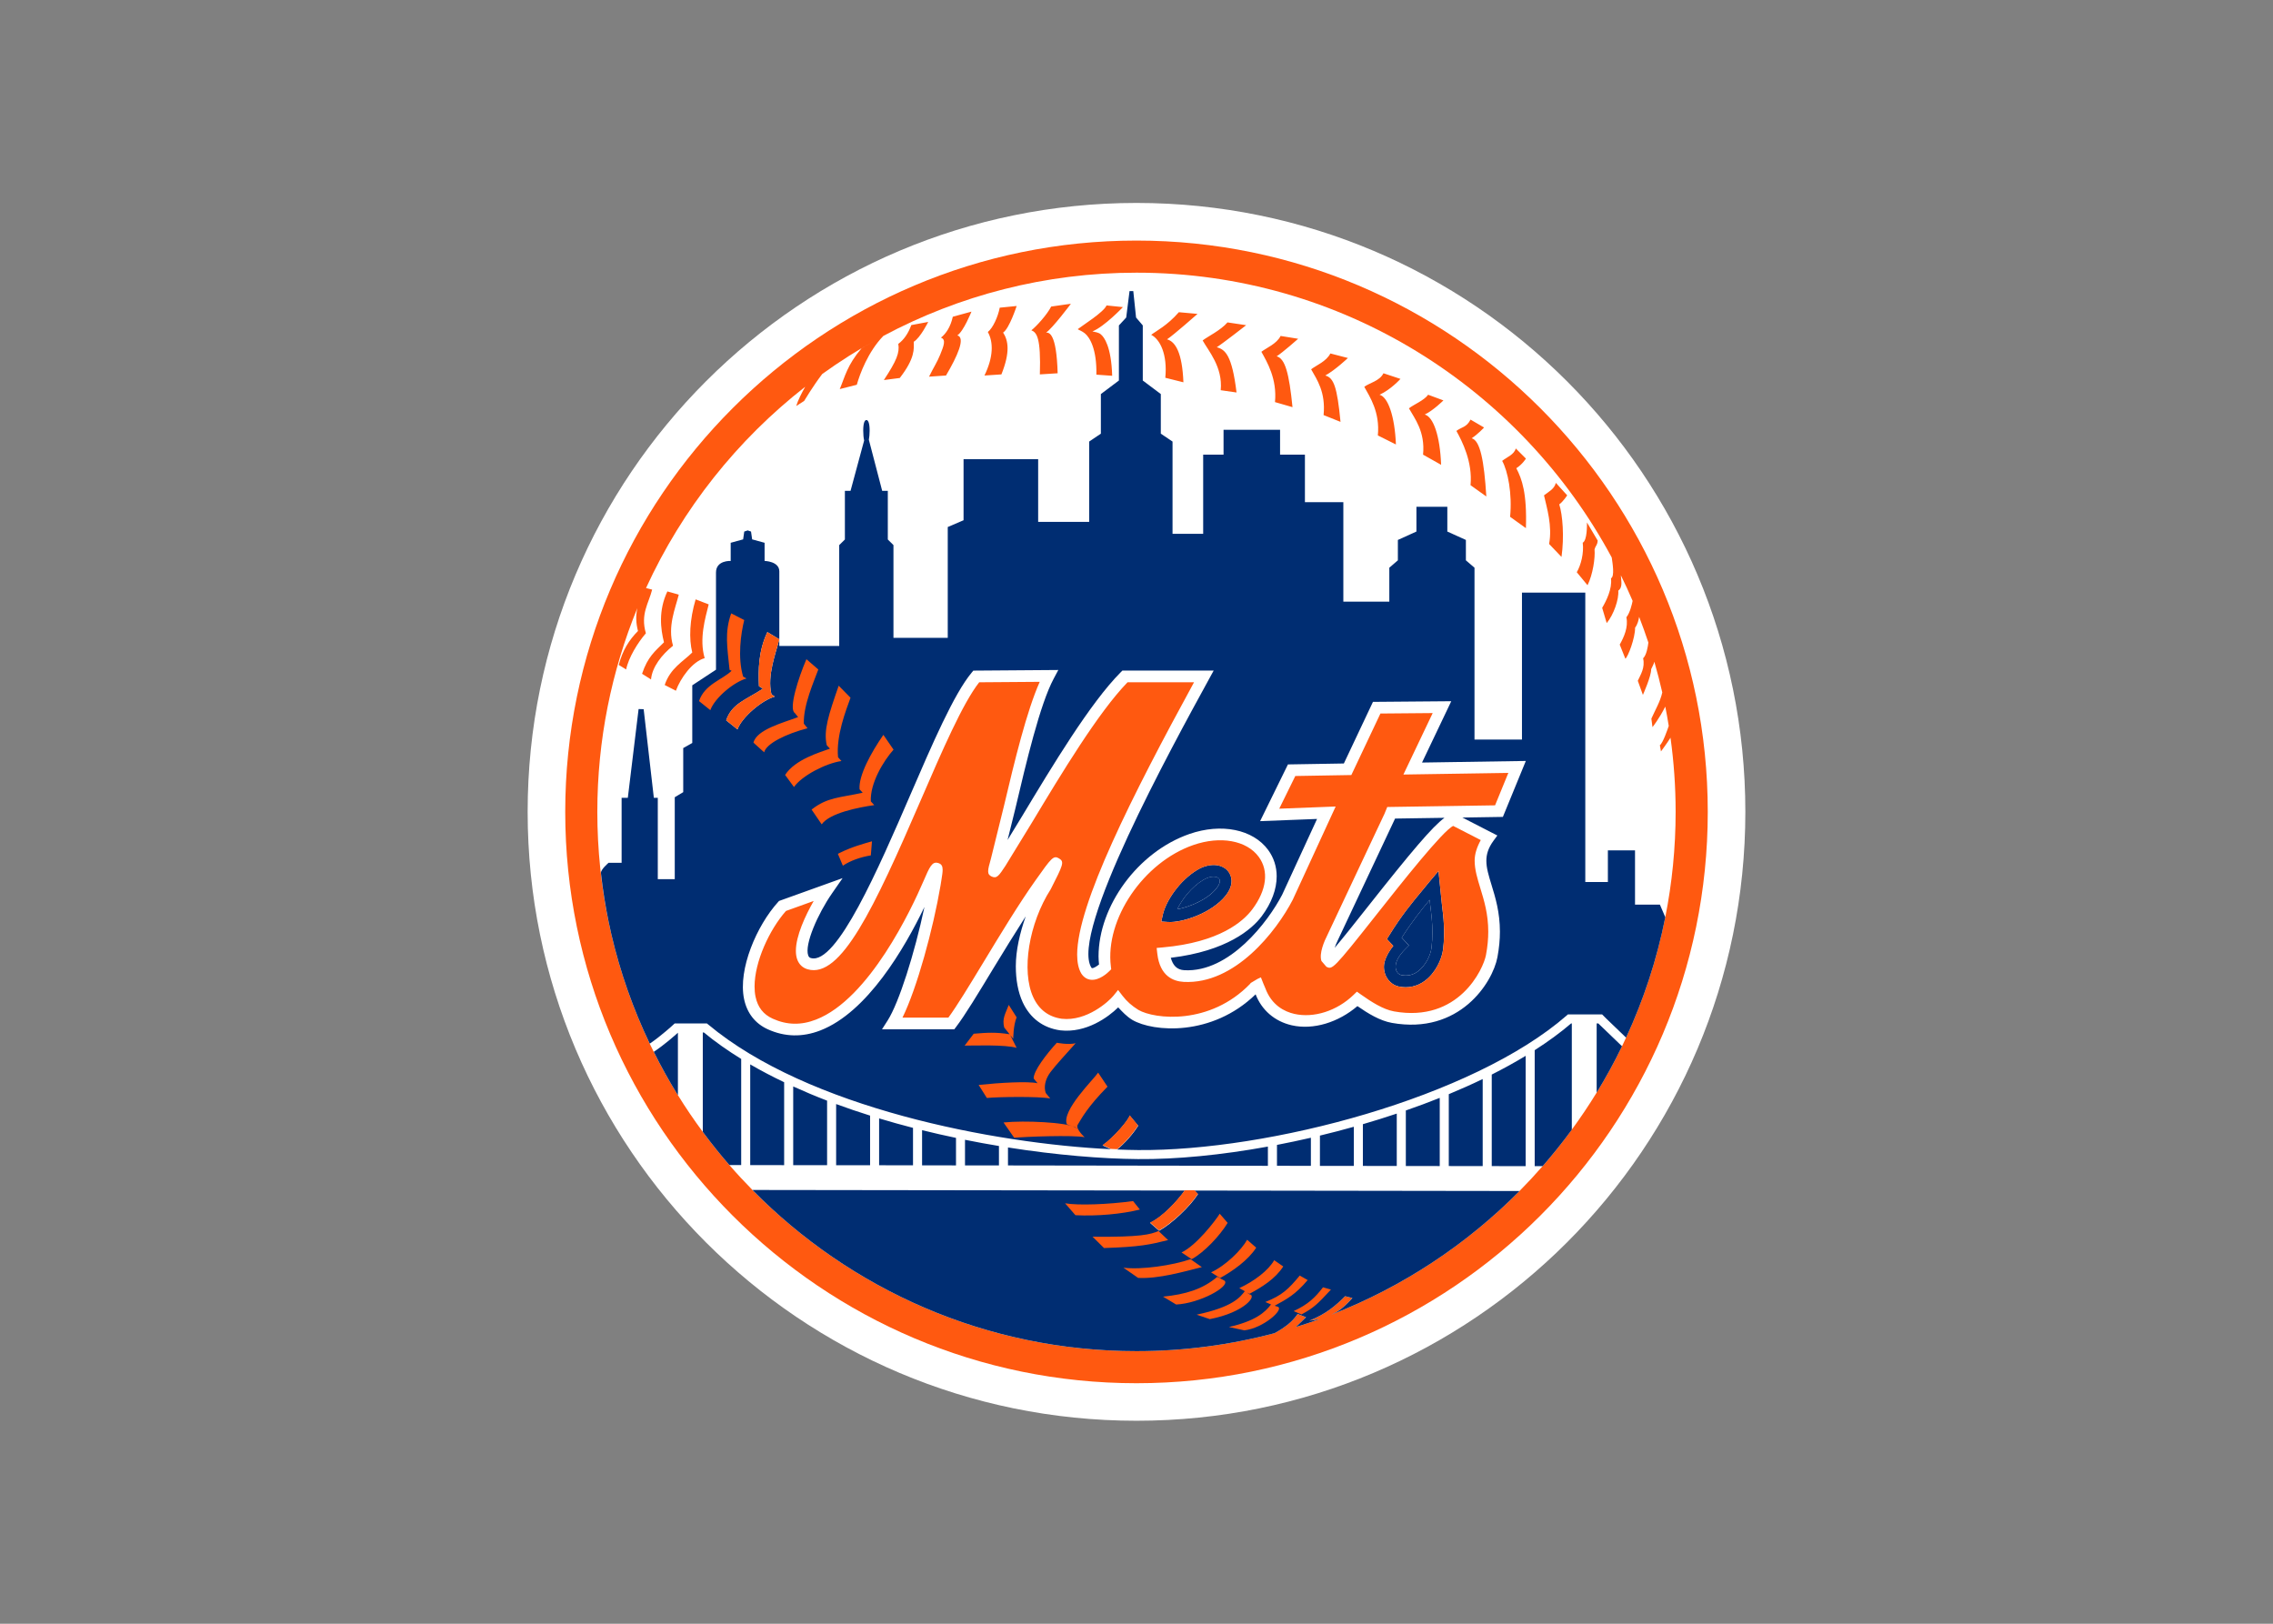 <svg viewBox="0 0 560 400" xmlns="http://www.w3.org/2000/svg" fill-rule="evenodd" clip-rule="evenodd"><rect x="0" y="0" width="560" height="400" fill="#808080" stroke="none"/><path d="M280 349.995c82.841 0 150.003-67.162 150.003-150.003 0-82.841-67.162-149.998-150.003-149.998-82.844 0-150.003 67.159-150.003 149.998 0 82.841 67.159 150.003 150.003 150.003" fill="#fff"/><path d="M280 59.264c-77.611 0-140.744 63.138-140.744 140.744s63.135 140.742 140.744 140.742c77.601 0 140.744-63.135 140.744-140.742 0-77.606-63.143-140.744-140.744-140.744" fill="#ff5910"/><path d="M400.615 255.61c-.327.709-.659 1.421-.996 2.128-1.9 3.917-3.991 7.731-6.256 11.425-1.913 3.132-3.96 6.172-6.127 9.129-2.26 3.096-4.657 6.094-7.181 8.982-1.832 2.098-3.732 4.143-5.691 6.122-13.029 13.163-28.782 23.623-46.339 30.457 1.672-.829 2.602-1.315 5.166-4.09l-1.799-.454c-2.23 2.232-4.614 4.356-8.792 6.023l2.511-.385c-1.938.702-3.889 1.361-5.871 1.974l2.524-2.425-2.073-.811c-.996 1.487-2.539 3.018-5.668 4.728-10.863 2.886-22.27 4.429-34.029 4.429-37.007 0-70.514-15.216-94.623-39.705-1.951-1.989-3.854-4.034-5.678-6.139-2.293-2.633-4.47-5.359-6.55-8.169-2.161-2.922-4.206-5.937-6.127-9.038-2.144-3.456-4.133-7.021-5.957-10.68-.337-.669-.669-1.34-.993-2.017-4.077-8.534-7.272-17.565-9.461-26.983-.165-.707-.317-1.421-.469-2.136l-.155-.697c-1.842-8.805-2.818-17.927-2.818-27.269 0-17.755 3.507-34.698 9.852-50.185-.416 1.992-.319 3.687.165 5.625-2.23 2.227-3.793 4.779-4.736 8.354l1.822 1.112c.58-2.914 2.914-6.684 4.862-8.909-1.391-4.733.707-7.417 1.543-10.759l-1.508-.385c8.942-19.521 22.475-36.51 39.216-49.585-.826 1.454-1.779 3.304-2.217 4.746l1.951-1.249s2.27-3.775 4.462-6.639c4.262-3.068 8.714-5.889 13.33-8.445l-3.636 2.098c-3.59 4.234-4.067 6.953-5.377 10.059l4.199-1.062c.75-2.663 2.762-8.129 6.547-12.038 18.603-9.93 39.832-15.573 62.358-15.573 50.598 0 94.674 28.437 117.091 70.169.188 1.318.765 4.652-.185 5.126.322 2.62-1.16 5.541-2.171 7.27l1.115 3.758c1.733-2.088 3.036-5.889 2.851-7.992 1.211-.894.649-2.572.639-3.783 1.019 2.073 1.987 4.171 2.894 6.297-.147.763-.631 2.927-1.536 4.049.514 2.43-.608 4.911-1.639 6.722l1.389 3.481c.626-.416 2.425-5.078 2.397-7.652.666-.882.844-1.842.996-2.661.806 2.085 1.568 4.196 2.278 6.332-.127 1.059-.466 3.099-1.295 3.879.517 2.334-.611 3.998-1.313 5.534l1.259 3.481s2.088-4.665 2.035-6.342c.345-.775.664-1.234.778-1.845.722 2.498 1.378 5.025 1.961 7.581-.466 2.177-1.698 4.234-2.686 6.454l.274 2.093s1.67-2.085 3.152-5.058c.317 1.576.598 3.165.854 4.759-.269.808-1.454 4.259-2.189 4.751l.274 1.53s1.475-1.981 2.349-3.375c.829 5.972 1.262 12.074 1.262 18.274 0 8.876-.879 17.544-2.549 25.936-2.06 10.374-5.329 20.311-9.664 29.666" fill="#fff"/><path d="M278.285 71.705l-.821 6.517-1.799 1.943v13.571l-4.442 3.337v9.755l-2.883 1.946v19.787h-12.568v-15.439h-18.38v15.036l-3.894 1.67v27.294h-13.376v-22.84l-1.391-1.386v-11.977h-1.386l-3.286-12.598c.114-.601.193-1.366.193-2.215 0-1.9-.362-2.64-.796-2.64-.433 0-.783.74-.783 2.64 0 .938.086 1.786.226 2.405l-3.352 12.408h-1.391v11.977l-1.399 1.386v24.844h-14.754v-1.637c-.841 3.34-3.041 8.917-1.951 13.5l-.355-.231 1.181.849c-3.061.836-8.075 5.007-9.19 8.073l-2.777-2.227c1.381-4.145 4.913-5.06 9.051-7.797l-.978-.618c-.17-4.067-.149-8.595 2.075-13.328l2.944 1.779v-16.731c0-2.511-3.628-2.574-3.628-2.574v-4.475l-3.066-.841-.276-1.923-.829-.284-.841.284-.276 1.923-3.066.841v4.475s-3.621-.215-3.621 2.851v23.937l-5.846 3.849v14.202l-2.227 1.257v10.857l-2.088 1.254v20.187h-4.179v-20.048h-.973l-2.508-21.824-1.249-.038-2.653 21.862h-1.53v16.009h-3.208s-1.992 1.69-1.89 2.534c.461 4.13 1.11 8.199 1.938 12.205.046.236.101.466.157.697.149.715.302 1.437.466 2.141 2.189 9.418 5.384 18.446 9.466 26.98 2.889-1.959 5.78-4.647 5.813-4.675l.329-.304h7.941l.317.256c24.639 20.577 70.375 29.339 99.232 30.73l-2.057-.938c2.785-1.949 6.403-6.231 6.682-7.346l2.075 2.508c-1.277 2.045-3.36 4.394-5.197 5.848 1.786.071 3.514.114 5.151.132 32.322.289 82.474-12.961 105.618-33.148l.309-.276h8.42l1.046 1.052 4.867 4.677c4.333-9.355 7.601-19.295 9.661-29.666l-1.333-3.096h-6.129v-13.374h-6.687v7.804h-5.564v-71.302h-15.601v36.208h-11.694v-42.338l-2.121-1.819v-5.02l-4.574-2.07v-6.101h-7.614v6.101l-4.571 2.07v5.02l-2.108 1.819v8.362h-11.326v-24.51h-9.466v-11.699h-6.122v-6.122h-13.926v6.122h-5.02v19.498h-7.548v-22.731l-2.889-1.943v-9.755l-4.442-3.337v-13.571l-1.655-1.946-.684-6.514h-.927.003zm108.785 180.414c-2.671 2.288-5.688 4.487-8.967 6.588v28.569h1.959c2.521-2.889 4.921-5.886 7.186-8.98v-26.177h-.177zm6.299 0v17.048c2.268-3.692 4.353-7.505 6.253-11.425l-5.45-5.242-.383-.38h-.421zm-220.223 2.227v24.489c2.083 2.807 4.259 5.534 6.55 8.167l2.911.008v-26.144c-3.284-2.032-6.375-4.193-9.19-6.517h-.271v-.003zm-6.129.058c-.785.712-3.307 2.962-5.949 4.71 1.824 3.659 3.806 7.226 5.949 10.683v-15.393zm208.859 5.696c-2.64 1.601-5.427 3.137-8.354 4.612v22.551l8.354.008v-27.17zm-191.043 2.108v24.806l8.357.013v-20.425c-2.889-1.378-5.686-2.838-8.357-4.394zm180.459 3.606c-2.693 1.3-5.483 2.541-8.354 3.732v17.704l8.354.013v-21.449zm-169.87 1.827v19.386l8.349.008v-15.892c-2.845-1.092-5.633-2.265-8.349-3.499v-.003zm159.287 2.813c-2.726 1.092-5.526 2.123-8.354 3.106v13.678l8.354.013v-16.797zm-148.71 1.523v15.064l8.364.013v-12.231c-2.823-.884-5.615-1.832-8.364-2.845zm138.122 2.351c-2.749.925-5.536 1.794-8.349 2.61v10.28l8.349.013v-12.902zm-127.533 1.183v11.542l8.349.013v-9.223c-2.8-.722-5.582-1.495-8.349-2.331zm116.957 2.063c-2.775.778-5.564 1.503-8.354 2.174v7.457l8.354.013v-9.644zm-106.373.834v8.666l8.357.013v-6.773c-2.78-.58-5.569-1.211-8.357-1.905zm95.791 1.867c-2.795.644-5.585 1.231-8.354 1.766v5.144l8.354.013v-6.925.003zm-85.215.504v6.307l8.364.013v-4.789c-2.759-.454-5.547-.963-8.364-1.53zm74.624 1.675c-11.461 2.078-22.508 3.17-32.03 3.081-8.848-.076-20.017-.976-32.005-2.863v4.427l64.035.094v-4.738zm-126.993 10.69c24.107 24.489 57.619 39.703 94.621 39.703 11.76 0 23.164-1.548 34.027-4.429 3.129-1.71 4.67-3.241 5.671-4.731l2.068.808-2.521 2.425c1.979-.611 3.938-1.269 5.873-1.971l-2.511.388c4.176-1.672 6.563-3.796 8.79-6.023l1.799.454c-2.559 2.775-3.489 3.253-5.161 4.085 17.552-6.836 33.305-17.286 46.339-30.454l-80.084-.111.854.887c-1.951 3.066-6.507 7.351-9.573 9.02l-2.227-1.946c3.015-1.391 6.623-5.263 8.559-7.966l-106.525-.139.003.003z" fill="#002d72"/><path d="M296.49 216.741c1.867-1.11 3.367-.849 3.841-.312.137.157.203.362.203.606 0 .497-.286 1.14-.836 1.822-2.253 2.828-6.684 4.586-9.661 5.149 1.155-2.425 3.474-5.493 6.454-7.264m5.458 3.915c1.059-1.32 1.47-2.562 1.47-3.621 0-1.021-.383-1.88-.915-2.496-1.594-1.834-4.672-1.949-7.485-.274-4.406 2.615-7.802 7.705-8.552 11.118l-.357 1.637 1.677.104c3.492.223 10.738-2.184 14.162-6.469m55.602-47.912l-19.298.16s-6.474 13.723-7.166 15.178c-1.558.025-13.776.231-13.776.231l-6.857 13.974s10.784-.421 14.03-.545c-1.576 3.433-8.59 18.654-8.59 18.654-3.451 6.659-12.966 19.209-24.099 18.611-1.883-.101-2.813-1.211-3.35-3.061 13.769-1.647 20.005-7.021 22.404-10.234 2.448-3.281 3.687-6.687 3.687-9.836 0-2.354-.694-4.566-2.093-6.484-3.73-5.096-11.531-6.679-19.412-3.943-12.697 4.409-22.384 17.762-22.384 30.17 0 .659.063 1.315.122 1.976-.616.492-1.33.938-1.723.9-.028-.005-.089-.008-.193-.17-5.192-8.612 19.642-53.933 28.992-70.998l1.168-2.131h-22.493l-.423.426c-7.505 7.546-16.822 23.043-24.315 35.491 0 0-1.799 2.942-3.542 5.802.907-3.672 1.87-7.551 1.87-7.551 2.719-11.524 6.109-25.865 9.489-32.18l1.138-2.136-2.425.018-18.515.137-.426.514c-4.358 5.25-9.618 17.412-15.18 30.292-7.634 17.648-18.079 41.823-24.419 39.999-.286-.084-.509-.228-.656-.651-.95-2.663 2.346-10.216 5.906-15.335l2.569-3.699-15.664 5.625-.241.271c-5.217 5.747-9.9 16.513-8.369 23.891.722 3.474 2.752 6.051 5.868 7.46 4.173 1.888 8.521 1.979 12.92.274 11.582-4.492 20.734-20.21 25.65-30.414-2.43 11.461-6.286 23.59-9.043 27.92l-1.414 2.215h17.805l.433-.568c2.187-2.858 5.433-8.22 9.19-14.43 2.549-4.199 5.268-8.605 7.976-12.831-1.447 4.133-2.435 8.354-2.435 12.289 0 3.319.547 6.38 1.685 8.851 1.829 3.953 5.037 6.357 9.279 6.943 6.395.722 11.823-3.264 14.258-5.661 1.029 1.095 2.035 2.192 3.431 3.061l.041.025c5.159 3.018 19.64 4.143 30.383-6.297 1.477 3.821 4.624 6.641 8.881 7.622 5.346 1.226 11.524-.72 16.201-4.721 2.602 1.807 5.536 3.606 8.498 4.135 16.602 2.96 24.804-9.867 25.995-16.173.431-2.298.613-4.381.613-6.289 0-4.794-1.12-8.455-2.078-11.569-.689-2.263-1.262-4.117-1.262-5.899 0-1.606.469-3.155 1.715-4.878l.993-1.358s-6.555-3.367-8.607-4.422c4.049-.063 9.971-.157 9.971-.157l5.653-13.784s-21.73.334-25.574.395c1.49-3.112 7.204-15.107 7.204-15.107m-1.67 28.718c-2.957 2.154-8.141 8.291-18.991 22.022-2.927 3.71-6.051 7.647-8.063 10.011.213-.601.441-1.224.813-1.956 0 0 14.015-29.77 14.068-29.892.836-.013 6.089-.091 12.173-.185m-10.541 29.544c2.552-3.988 4.781-6.786 6.9-9.337l.132 1.34c.271 2.204.537 4.318.537 6.702 0 1.181-.068 2.43-.228 3.788-.213 1.799-1.487 4.465-3.421 5.853-1.219.874-2.587 1.16-4.054.849-.466-.096-1.039-.542-1.264-1.313-.071-.231-.109-.479-.109-.735 0-1.252.816-2.762 2.308-4.259l.983-.988-1.784-1.9m-4.158 8.709c.492 1.672 1.842 2.972 3.428 3.307 2.26.476 4.452.02 6.335-1.328 2.749-1.979 4.31-5.46 4.596-7.857.525-4.437.096-7.862-.309-11.179l-.823-8.101-2.207 2.615-1.921 2.336c-2.438 2.934-4.961 5.967-8.002 10.885l-.588.938 1.576 1.682c-1.606 2.009-2.308 3.826-2.308 5.134 0 .628.099 1.16.223 1.566" fill="#fff"/><path d="M263.844 74.821l-4.867.697c-.976 1.951-3.621 4.87-4.875 5.846 1.32.555 2.367 1.809 2.09 10.865l4.381-.276c-.279-10.031-2.154-10.029-2.851-10.029 1.53-.976 6.122-7.102 6.122-7.102zm8.777.421c-.699 1.67-5.848 4.87-7.102 5.846.241.198 1.049.454 1.736 1.014 1.239.998 2.985 3.887 2.863 10.194l3.889.276c-.208-7.239-2.017-9.555-2.726-10.135-.514-.568-1.622-.656-2.141-.796 2.942-1.166 7.515-5.985 7.515-5.985l-4.034-.413zm-22.146.137l-4.171.416c-.426 2.227-1.677 5.014-2.929 5.99 1.391 2.511 1.394 6.127-.836 10.721l4.178-.276c2.23-5.569 1.67-8.359.421-10.305 1.53-.976 3.337-6.545 3.337-6.545zm-11.134 1.386l-4.599 1.262c-.555 2.506-1.675 4.176-2.924 5.151 1.33.446.679 2.057-.17 4.163-.747 1.867-1.708 3.286-2.759 5.448l4.178-.284c2.792-4.738 4.878-9.332 2.792-9.887 1.53-.976 3.481-5.853 3.481-5.853zm51.095.144c-2.919 3.342-5.569 4.596-6.819 5.572 2.222 1.115 4.036 4.873 3.481 10.581l4.46 1.112c-.281-7.242-1.954-10.029-4.039-10.584 1.53-.976 7.515-6.266 7.515-6.266l-4.599-.416zm-61.749 2.392l-4.171.783c-.737 2.025-1.822 3.618-3.2 4.624.357 2.174-.395 4.117-3.56 8.914l3.922-.507c3.821-4.918 3.484-7.232 3.441-8.922 1.647-1.003 3.568-4.893 3.568-4.893zm73.732.119c-1.67 1.951-4.875 3.476-6.122 4.447 1.381 2.508 5.007 6.547 4.452 12.259l3.897.557c-1.115-9.19-2.78-10.581-4.867-11.141 1.53-.976 7.239-5.433 7.239-5.433l-4.599-.689zm13.085 3.337c-.976 1.951-3.479 2.927-4.736 3.902 1.396 2.506 3.905 6.687 3.35 12.395l4.318 1.247c-.839-8.352-1.814-11.972-3.905-12.527 1.53-.973 5.296-4.32 5.296-4.32l-4.323-.697zm12.259 4.315c-.976 1.951-3.484 2.927-4.736 3.902 1.396 2.506 3.621 5.569 3.066 11.278l4.173 1.67c-.836-8.635-1.667-10.857-3.753-11.417 2.506-1.391 5.572-4.315 5.572-4.315l-4.323-1.117zm13.085 4.88c-.976 1.949-3.479 2.362-4.728 3.337 1.386 2.506 3.897 6.266 3.342 11.975l4.454 2.227c-.281-6.96-1.951-11.696-4.039-12.251 2.782-1.252 5.156-3.902 5.156-3.902l-4.186-1.386zm11.004 5.288c-.976 1.394-3.474 2.369-4.731 3.345 1.391 2.506 4.036 5.706 3.481 11.417l4.449 2.503c-.274-7.242-1.946-11.836-4.034-12.39 2.088-.976 4.599-3.481 4.599-3.481l-3.765-1.394zm10.444 6.124c-.976 1.949-2.225 1.814-3.481 2.79 1.396 2.506 4.036 7.655 3.481 13.368l3.894 2.78c-.557-8.914-1.528-13.782-3.618-14.341 1.53-.976 3.061-2.648 3.061-2.648l-3.337-1.949zm11.149 7.107c-.421 1.53-2.103 2.085-3.352 3.061 1.394 2.506 2.506 8.073 1.951 13.782l3.897 2.792c.281-8.635-.978-12.117-2.367-14.762 1.53-.976 2.367-2.372 2.367-2.372l-2.496-2.501zm9.879 8.486c-.421 1.536-1.667 2.093-2.924 3.068.694 3.066 2.088 7.518 1.254 11.975l3.056 3.2c.702-5.012.284-10.303-.552-12.948.976-.697 1.951-2.227 1.951-2.227l-2.785-3.068zm7.66 9.75c0 .593.066 4.429-1.046 4.987.329 2.617-.459 5.544-1.465 7.272l2.648 3.205c1.313-2.65 1.921-6.735 1.728-8.835.327-1.097.679-.953.775-2.169l-2.64-4.46zm-226.562 16.987c-2.23 4.733-1.675 9.193-.836 12.535-2.232 2.227-4.003 3.573-5.4 7.751l2.207 1.394c.279-3.061 2.638-6.076 5.42-8.303-1.391-4.736.583-9.238 1.419-12.58l-2.81-.796zm6.963 1.959c-1.497 5.06-1.672 9.738-.834 13.085-2.235 2.23-5.395 3.829-6.788 8.007l2.759 1.414c1.115-3.061 4.029-7.191 7.09-8.027-1.396-4.738.155-9.902.991-13.244l-3.218-1.234zm8.762 3.441c-1.672 4.736-.96 8.336-.405 13.908l.499.243c-2.245 2.189-6.639 3.319-8.022 7.462l2.785 2.232c1.11-3.063 5.853-6.965 8.914-7.797l-.834-.474c-1.396-4.733-.555-10.584.276-13.926l-3.213-1.65zm8.909 4.612c-2.225 4.738-2.245 9.256-2.075 13.323l.978.623c-4.138 2.737-7.672 3.646-9.053 7.792l2.787 2.235c1.112-3.066 6.124-7.244 9.19-8.08l-1.196-.841.36.223c-1.092-4.581 1.11-10.151 1.951-13.493l-2.942-1.781zm9.623 6.682c-1.951 4.515-4.454 12.276-2.858 13.257l.808 1.003c-3.641 1.389-10.214 3.056-10.997 6.302l2.635 2.377c.517-2.161 5.389-4.541 10.688-5.932l-.915-1.13c-.134-4.574 2.47-10.32 3.568-13.348l-2.929-2.529zm57.48 5.577c-3.195.025-13.705.104-14.912.111-4.049 5.154-9.074 16.733-14.412 29.081-11.529 26.671-19.693 43.977-27.852 41.621-1.242-.357-2.133-1.206-2.577-2.45-.226-.626-.322-1.335-.322-2.095 0-3.687 2.318-8.656 4.384-12.284-3.104 1.11-6.355 2.286-6.826 2.458-4.092 4.619-7.738 12.537-7.738 18.608 0 .884.071 1.723.236 2.511.542 2.605 1.931 4.376 4.231 5.417 3.497 1.581 6.991 1.657 10.688.218 13.118-5.088 23.539-27.31 26.415-34.001 1.568-3.636 2.159-5.007 3.659-4.566.834.241 1.105.778 1.105 1.682 0 .631-.132 1.442-.296 2.463 0 0-.218 1.348-.218 1.373-1.824 10.751-5.825 25.359-9.385 32.577h11.311c2.09-2.856 5.118-7.817 8.625-13.612 4.095-6.763 8.739-14.435 12.89-20.271 3.879-5.471 4.376-6.167 5.759-5.336 1.371.829.988 1.579-2.055 7.581-5.407 8.438-7.287 20.139-4.297 26.625 1.416 3.061 3.796 4.842 7.029 5.288 6.152.694 11.592-4.29 12.712-5.668l1.15-1.419 1.11 1.452c1.029 1.345 2.268 2.438 3.869 3.441 4.036 2.346 17.658 3.826 27.545-6.403l.157-.218 1.688-1.006.821-.375.618 1.571s.309.775.454 1.064c1.563 4.264 4.753 5.808 7.148 6.36 4.786 1.097 10.5-.722 14.57-4.645l.859-.829.973.689c2.524 1.791 5.468 3.689 8.159 4.173 15.948 2.84 22.016-10.429 22.663-13.868.405-2.121.565-4.024.565-5.77 0-4.343-1.021-7.678-1.951-10.713-.722-2.364-1.399-4.561-1.399-6.793 0-1.627.547-3.309 1.505-5.058-2.098-1.084-6.053-3.109-6.793-3.489-2.534 1.16-12.715 14.025-18.867 21.811-10.787 13.66-10.908 13.599-12.375 12.882l-1.216-1.419c-.621-1.862.684-4.87 1.513-6.497 0 0 14.04-29.823 14.017-29.765l.684-1.675s24.794-.383 26.56-.408c.479-1.191 2.278-5.574 3.271-7.989-3.659.058-25.85.4-25.85.4s5.734-12.046 7.214-15.14c-3.162.028-11.514.099-12.877.111-.697 1.462-7.166 15.155-7.166 15.155l-13.802.236-3.963 8.053c3.309-.129 13.901-.537 13.901-.537s-10.551 22.918-10.576 22.979c-4.052 7.827-14.273 20.899-26.848 20.225-2.615-.142-5.861-1.449-6.509-6.889l-.17-1.472 1.47-.132c14.065-1.237 19.888-6.423 22.113-9.401 3.535-4.738 4.107-9.439 1.576-12.895-2.972-4.069-9.461-5.24-16.133-2.924-12.264 4.254-21.753 18.231-20.306 29.902l.086.697-.492.492c-.388.388-2.417 2.306-4.515 2.095-.945-.096-1.746-.593-2.339-1.497-.709-1.173-1.044-2.759-1.044-4.695 0-12.337 13.51-39.097 28.792-67.083h-16.384c-7.201 7.427-16.234 22.394-23.529 34.521 0 0-6.365 10.406-6.55 10.693-1.584 2.405-2.118 3.213-3.378 2.64-.626-.281-.879-.659-.879-1.305 0-.679.279-1.647.684-3.101l3.172-12.824c2.653-11.238 5.65-23.582 8.856-30.743h-.003zm-49.531.953c-2.511 7.239-3.768 11.042-2.937 14.661l.783.849c-2.275.841-8.559 2.597-11.045 6.471l2.182 2.982c1.951-2.785 7.802-5.846 11.701-6.406l-.841-.932c-.517-5.273 1.964-11.62 3.074-14.663l-2.916-2.962zm11.009 12.107c-3.041 4.389-6.145 10.072-5.866 13.414l.768.846c-5.668 1.242-8.701 1.09-12.586 4.145l2.488 3.641c1.949-2.785 9.051-4.183 12.948-4.738l-.841-.92c-.226-4.439 3.109-9.976 5.597-12.743l-2.508-3.646zm-2.805 26.225c-1.951.555-5.014 1.394-7.797 2.785l-.606.302 1.229 2.924c1.819-1.239 4.419-2.149 6.889-2.536l.284-3.474zm84.387 5.846c1.32.048 2.488.537 3.284 1.452.535.618.915 1.475.915 2.498 0 1.059-.413 2.298-1.472 3.618-3.423 4.285-10.667 6.697-14.157 6.471l-1.675-.106.355-1.634c.747-3.416 4.145-8.509 8.552-11.124 1.406-.836 2.878-1.224 4.199-1.176zm55.187 1.467l.829 8.098c.403 3.317.834 6.745.309 11.182-.286 2.394-1.85 5.876-4.599 7.855-1.885 1.351-4.072 1.809-6.332 1.335-1.586-.337-2.939-1.639-3.431-3.312-.122-.408-.223-.94-.223-1.571 0-1.307.699-3.119 2.306-5.128l-1.576-1.682.59-.94c3.041-4.918 5.564-7.951 8.002-10.885l1.918-2.339 2.207-2.612zm-105.879 32.99c-.841 2.232-1.675 3.337-1.117 5.569l1.335 1.662c-3.309-.547-5.531-.408-8.851-.132l-2.232 2.929c2.227 0 10.021-.284 12.809.552l-1.576-3.152.742.925s-.003-3.342.834-5.293l-1.943-3.061zm11.843 9.319c-2.615 2.873-5.742 6.943-5.706 8.797l.958 1.181c-2.313-.53-9.289-.137-14.511.416l2.025 3.213c2.777-.279 12.831-.428 15.613.129l-1.105-1.358c-.519-1.485-.144-3.393 1.163-5.139 1.358-1.807 3.793-4.409 6.203-7.12-1.804.451-4.639-.119-4.639-.119zm10.183 7.366c-1.117 1.672-9.091 9.388-7.7 12.73l1.966.664s1.819 1.097-.139 0c-2.002-1.117-12.152-1.672-17.44-1.117l2.635 3.77c2.782-.276 14.549-.702 17.342-.144-.155-.134-2.286-2.128-1.703-3.066.986-1.591 2.329-4.287 7.346-9.383l-2.306-3.454zm7.771 10.503c-.279 1.115-3.905 5.397-6.687 7.346l2.068.938 1.497.073c1.842-1.454 3.92-3.813 5.197-5.853l-2.075-2.503zm13.579 18.467c-1.938 2.699-5.552 6.563-8.567 7.954l2.227 1.951c3.063-1.672 7.619-5.952 9.57-9.013l-.854-.892h-2.377zm-12.745 2.666c-6.124.834-13.412 1.112-16.751.552l2.549 2.932c5.288.276 11.417-.279 15.877-1.394l-1.675-2.09zm21.35 3.122c-1.09 1.753-5.795 7.857-9.413 9.532l2.503 1.667c3.063-1.667 6.91-5.734 8.861-8.947l-1.951-2.253zm-15.084 4.257c-1.949.836-4.318 1.533-16.244 1.406l2.818 2.785c8.914-.279 11.336-.849 15.793-1.959l-2.367-2.232zm21.837 2.154c-1.386 2.503-5.268 6.36-8.889 8.027l2.227 1.394c3.066-1.67 6.945-4.411 8.896-7.475l-2.235-1.946zm-13.946 4.789c-4.457 1.53-12.079 2.655-16.533 2.095l3.618 2.511c5.012.276 11.245-1.541 15.7-2.655l-2.785-1.951zm20.608.243c-1.389 2.506-4.971 5.21-8.592 6.879l1.353.76c-1.115 1.401-2.795 3.862-11.863 5.782l3.243 1.097c8.628-1.67 11.727-5.833 9.776-6.109l-.649-.486.649.36c3.066-1.667 6.365-3.679 8.316-6.74l-2.232-1.543zm6.299 3.786c-2.777 3.342-4.305 4.847-8.481 6.514l1.609.692-.215-.073c-1.439 1.9-3.806 4.052-10.361 5.544l3.798.821c4.776-.557 9.9-5.253 8.23-5.808l-.76-.256c3.018-1.647 5.096-2.731 8.131-6.324l-1.951-1.11zm-20.316.307c-3.621 3.066-7.792 4.33-13.363 4.888l3.226 1.938c5.843-.281 13.338-4.457 11.942-5.853l-1.807-.973h.003zm26.048 2.59c-1.951 2.506-3.621 4.186-7.239 5.858l1.936.823c3.066-1.67 3.907-2.503 7.254-6.124l-1.951-.557z" fill="#ff5910"/><path d="M298.938 215.956c-.666.008-1.51.218-2.443.775-2.982 1.766-5.298 4.84-6.459 7.264 2.98-.563 7.406-2.324 9.664-5.149.545-.687.834-1.33.834-1.827 0-.241-.066-.446-.203-.606-.236-.269-.727-.466-1.394-.459zm53.302 5.701c-2.116 2.549-4.346 5.346-6.897 9.335.41.446 1.779 1.9 1.779 1.9l-.978.991c-1.492 1.5-2.311 3.003-2.311 4.257 0 .256.038.507.111.742.226.77.801 1.214 1.267 1.307 1.467.312 2.833.025 4.054-.849 1.933-1.386 3.2-4.052 3.416-5.853.16-1.353.228-2.605.228-3.788 0-2.384-.266-4.498-.545-6.702 0 0-.068-.806-.124-1.34z" fill="#002d72"/></svg>